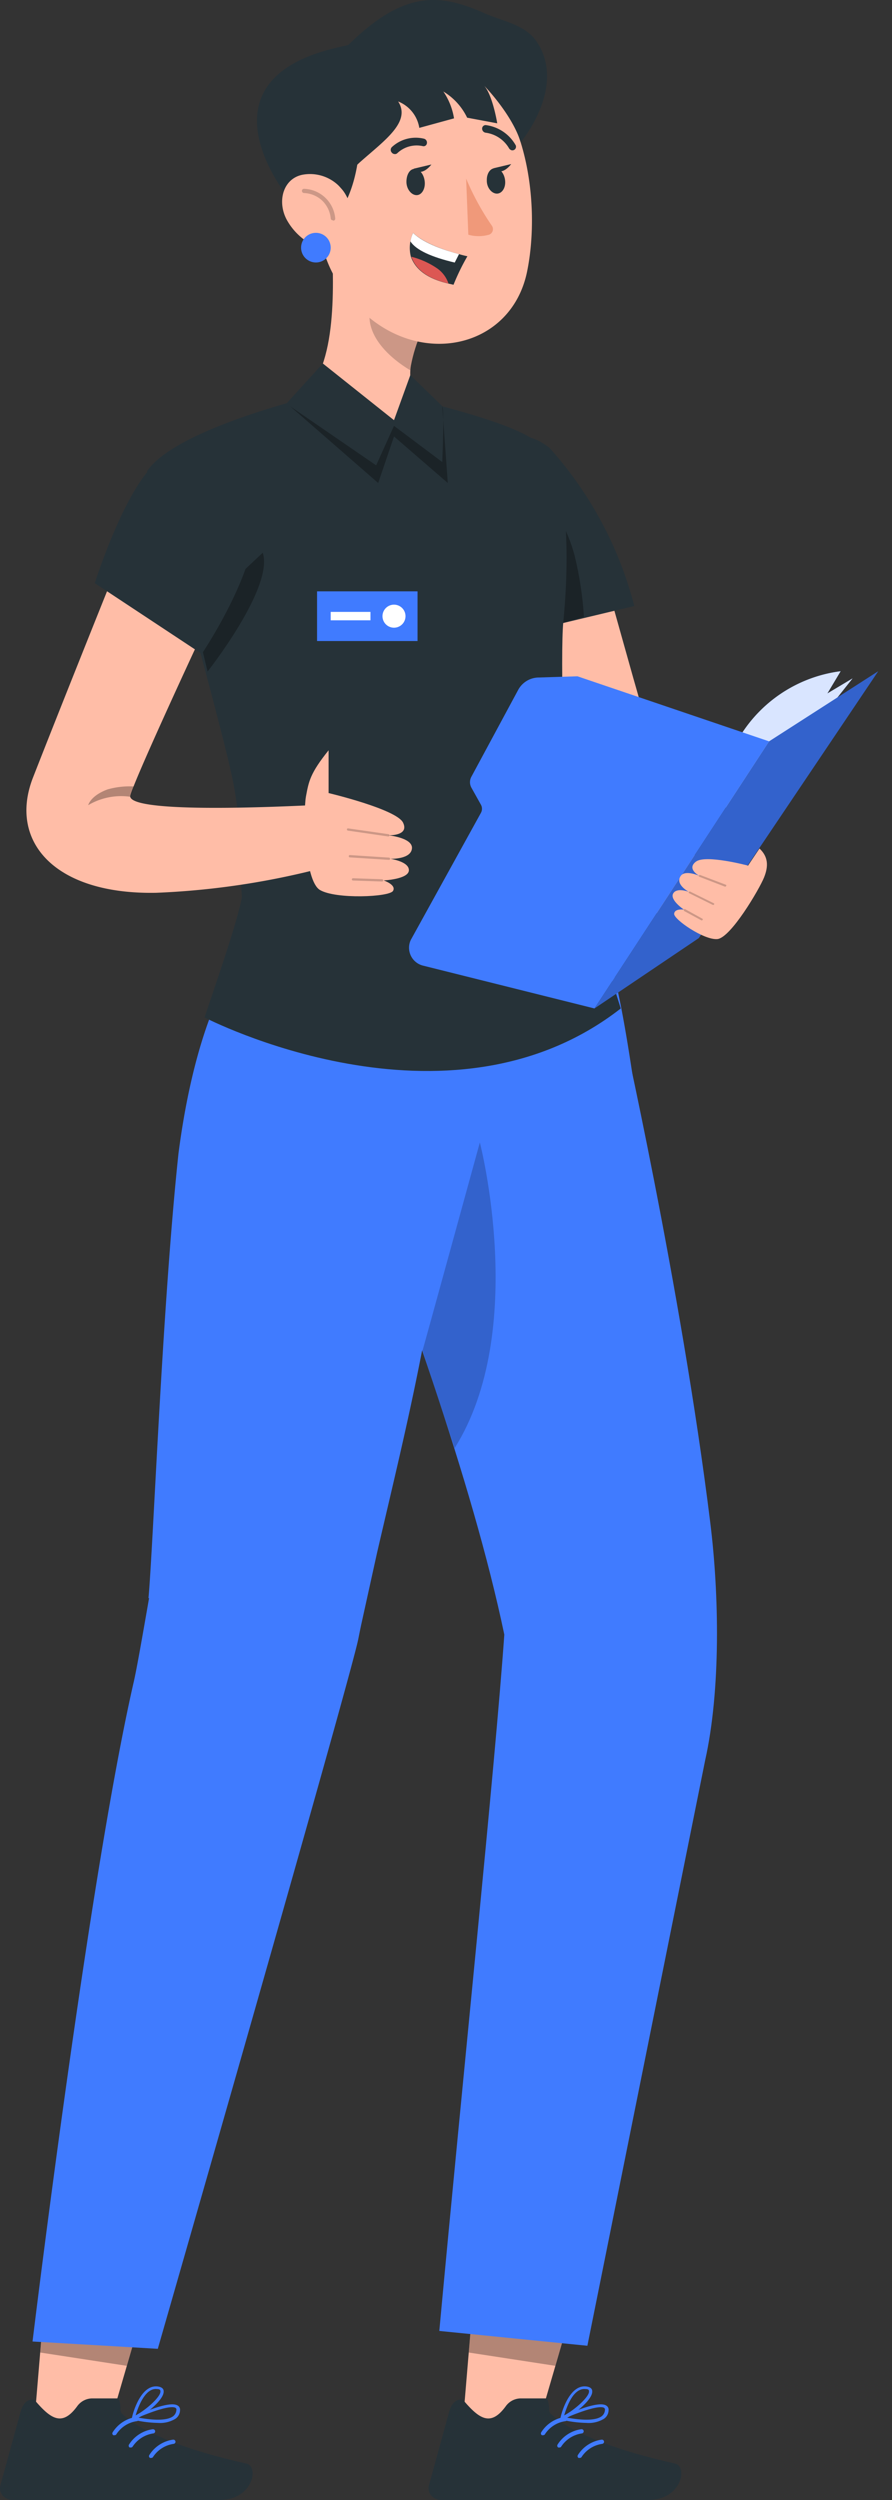 <svg width="40" height="112" fill="none" xmlns="http://www.w3.org/2000/svg"><rect width="100%" height="100%" fill="#333333" stroke="none"/><path d="M1.534 108.579l3.303.325 2.44-8.361-5.022-.547-.72 8.583z" fill="#FFBDA7"/><path d="M5.313 107.448H4.136a.839.839 0 00-.671.347c-.679.932-1.191.581-1.93-.294-.472-.053-.596.487-.634.63l-.882 3.205a.506.506 0 00.347.623.453.453 0 00.14.041h9.342c1.486 0 1.795-1.508 1.184-1.637-2.752-.607-4.701-1.418-5.55-2.217-.158-.162.004-.264-.17-.698z" fill="#263238"/><path d="M7.873 108.357a.473.473 0 00.2-.377.211.211 0 00-.099-.207c-.377-.261-1.843.426-2.005.509a.076.076 0 00-.025.014.083.083 0 00-.017.023.068.068 0 00.004.05.065.065 0 00.038.033c.36.087.73.136 1.1.144.282.024.563-.042.804-.189zm0-.479a.085.085 0 01.033.037.08.08 0 01.004.05.379.379 0 01-.147.283c-.335.249-1.13.139-1.576.06.622-.268 1.482-.573 1.697-.43h-.011z" fill="#407BFF"/><path d="M6.018 108.414c.44-.185 1.368-.913 1.32-1.298 0-.082-.065-.177-.269-.203-.806-.094-1.153 1.357-1.153 1.418a.064.064 0 000 .068.068.068 0 00.024.005.068.068 0 00.025-.005l.053.015zm1.025-1.384c.15 0 .15.071.15.09.042.234-.629.837-1.111 1.09.101-.336.396-1.184.908-1.184l.053.004z" fill="#407BFF"/><path d="M5.132 109.096a.069.069 0 01-.05 0 .09.09 0 01-.03-.128 1.504 1.504 0 011.068-.69.103.103 0 01.068.019c.02.015.032.036.037.06a.1.1 0 01-.018.071.101.101 0 01-.061.039 1.31 1.31 0 00-.935.599.09.09 0 01-.08.03zm.731.551a.082.082 0 01-.049 0 .094.094 0 01-.03-.128 1.504 1.504 0 011.067-.69.098.098 0 01.106.082.095.095 0 01-.08.106 1.342 1.342 0 00-.935.6.1.1 0 01-.036.025.088.088 0 01-.043.005zm.912.467a.069.069 0 01-.049 0 .09.09 0 01-.03-.128 1.504 1.504 0 011.067-.69.097.097 0 01.07.021.099.099 0 01.036.062.095.095 0 01-.08.106 1.327 1.327 0 00-.934.599.103.103 0 01-.037.025.088.088 0 01-.043.005z" fill="#407BFF"/><path opacity=".3" d="M5.987 104.963l-.301 1.026-3.884-.596.072-.841 4.113.411z" fill="#000"/><path d="M20.753 108.579l3.302.325 2.44-8.361-5.022-.547-.72 8.583z" fill="#FFBDA7"/><path d="M24.53 107.448h-1.176a.838.838 0 00-.671.347c-.679.932-1.192.581-1.93-.294-.472-.053-.596.487-.634.63l-.882 3.205a.506.506 0 00.347.623.464.464 0 00.15.041h9.34c1.485 0 1.794-1.508 1.184-1.637-2.753-.607-4.702-1.418-5.55-2.217-.166-.162-.004-.264-.178-.698z" fill="#263238"/><path d="M27.09 108.357a.472.472 0 00.2-.377.211.211 0 00-.098-.207c-.377-.261-1.84.426-2.005.509a.076.076 0 00-.025.014.085.085 0 00-.017.023.068.068 0 00.005.05.065.065 0 00.037.033 5.14 5.14 0 001.104.144c.28.024.56-.043.8-.189zm0-.479a.085.085 0 01.034.037.08.08 0 01.004.05.38.38 0 01-.147.283c-.335.249-1.13.139-1.576.06.622-.268 1.493-.573 1.697-.43h-.011z" fill="#407BFF"/><path d="M25.236 108.414c.44-.185 1.368-.913 1.32-1.298 0-.082-.065-.177-.265-.203-.81-.094-1.157 1.357-1.157 1.418a.065.065 0 00.019.068.067.067 0 00.024.005.068.068 0 00.025-.005l.034.015zm1.025-1.384c.151 0 .151.071.151.09.041.234-.63.837-1.112 1.09.101-.336.377-1.184.908-1.184l.053.004z" fill="#407BFF"/><path d="M24.35 109.096a.069.069 0 01-.05 0 .087.087 0 01-.042-.057.092.092 0 01.012-.071 1.503 1.503 0 011.067-.69.103.103 0 01.069.019.1.1 0 01.037.06.1.1 0 01-.018.071.101.101 0 01-.061.039 1.31 1.31 0 00-.935.599.09.09 0 01-.08.03zm.73.551a.082.082 0 01-.048 0 .094.094 0 01-.03-.128 1.503 1.503 0 011.067-.691.115.115 0 01.037.003.085.085 0 01.033.017.094.094 0 01.035.063.095.095 0 01-.08.106 1.343 1.343 0 00-.934.6.096.096 0 01-.035.026.093.093 0 01-.044.004zm.913.467a.069.069 0 01-.049 0 .087.087 0 01-.042-.057.092.092 0 01.012-.071 1.503 1.503 0 011.067-.69.097.097 0 01.07.021.099.099 0 01.036.062.096.096 0 01-.08.106 1.327 1.327 0 00-.934.599.102.102 0 01-.037.025.088.088 0 01-.043.005z" fill="#407BFF"/><path opacity=".3" d="M25.206 104.963l-.302 1.026-3.884-.596.068-.841 4.117.411z" fill="#000"/><path d="M27.81 45.582s2.735 12.068 4.04 22.628c.4 3.21.475 7.501-.23 10.658l-5.28 26.222-6.64-.664c1.045-11.313 2.497-25.266 2.915-31.195-1.459-6.954-4.57-15.375-7.631-23.758l12.827-3.892z" fill="#407BFF"/><path d="M6.002 75.33c.147-.657.377-1.984.683-3.734h-.027c.215-2.32.615-13.067 1.346-19.923.566-4.367 1.682-7.32 2.802-8.768l.162-.204c.185-.23.298-.377.298-.377.215.056.426.105.637.15l.238.054a33.69 33.69 0 0014.912-.43c.731 1.806 1.278 5.656 1.81 9.639-.83.912-4.472 2.093-8.65 2.877l-1.191 5.39c-.626 3.34-1.433 6.617-2.115 9.567l-.713 3.231c-.045.215-.087.423-.128.63-.377 1.86-8.99 31.795-8.99 31.795l-5.617-.328s2.511-20.711 4.543-29.57z" fill="#407BFF"/><path opacity=".2" d="M18.946 60.508c-.022.11 2.572-9.326 2.572-9.326s2.186 8.425-1.131 13.694l-1.44-4.368z" fill="#000"/><path d="M13.362 17.936s1.32 1.014 3.017 2.477c.355.305.743.57 1.157.788 1.131.593 2.13.932 2.406.396.06-.12.106-.246.14-.377.233-.9.139-2.164-.589-2.741-.818-.653-1.214-1.21-1.067-2.093.097-.52.256-1.026.471-1.509l-.644-.754-3.371-3.394c.083 2.248.256 5.974-1.52 7.207z" fill="#FFBDA7"/><path opacity=".2" d="M18.4 16.59c-.928-.551-1.946-1.509-1.822-2.599.04-.4.128-.793.26-1.173l1.886 2.497c-.153.412-.261.84-.324 1.275z" fill="#000"/><path d="M13.928 7.052c.317 3.466.377 4.937 2.164 6.75 2.689 2.735 6.828 1.815 7.541-1.62.641-3.09 0-8.237-3.393-9.697a4.456 4.456 0 00-6.312 4.567z" fill="#FFBDA7"/><path d="M18.226 8.146c0 .325.219.589.445.596.226.008.4-.256.377-.58-.022-.325-.218-.593-.445-.597-.226-.003-.377.257-.377.581zm3.604-.049c0 .313.22.573.446.577.226.004.4-.245.377-.562-.023-.317-.219-.573-.445-.577-.226-.004-.392.245-.377.562zm-4.14-1.195a.15.15 0 00.125-.038 1.263 1.263 0 011.131-.32.15.15 0 00.196-.114.181.181 0 00-.124-.215 1.572 1.572 0 00-1.448.377.177.177 0 000 .245.173.173 0 00.12.065zm5.253-.17a.162.162 0 00.166-.253 1.807 1.807 0 00-1.324-.875.158.158 0 00-.165.166.185.185 0 00.17.177 1.433 1.433 0 011.04.702c.026.04.066.07.113.083z" fill="#263238"/><path d="M15.402 9.225s1.07-1.614.63-4.763a.992.992 0 01.78-1.132c1.508-.29 3.495-2.176 5.935 1.57 0 0-1.165-4.488-7.97-2.682-6.06 1.61-1.912 6.747-1.29 7.274.622.528 1.915-.267 1.915-.267z" fill="#263238"/><path d="M12.876 9.877a2.79 2.79 0 001.685 1.309c.917.23 1.392-1.245 1.079-2.165a1.845 1.845 0 00-2.078-1.192c-.878.177-1.153 1.218-.686 2.048z" fill="#FFBDA7"/><path d="M20.96 11.48c-.238.41-.446.838-.623 1.278l-.245-.057c-1.1-.256-1.508-.754-1.666-1.199a1.603 1.603 0 01.098-1.07c.505.486 1.508.806 2.059.953.23.068.377.095.377.095z" fill="#263238"/><path d="M20.583 11.386l-.192.377c-1.037-.245-1.735-.558-1.987-.95.022-.131.063-.258.12-.378.505.498 1.516.804 2.059.95z" fill="#fff"/><path d="M20.111 12.702c-1.1-.257-1.508-.755-1.666-1.2.418.105.814.284 1.169.528.232.166.407.4.497.672z" fill="#DC5753"/><path d="M20.903 8c.31.74.696 1.446 1.15 2.107a.265.265 0 01-.124.408 1.703 1.703 0 01-.928 0l-.098-2.516z" fill="#F0997A"/><path d="M18.55 7.558l.796-.189s-.433.596-.796.189zm3.578-.019l.796-.189s-.433.6-.796.189z" fill="#263238"/><path d="M23.35 6.37s2.1-2.485.701-4.526c-.527-.754-1.508-.886-2.345-1.26-1.968-.867-3.563-1.044-6.074 1.419-2.613 2.56-3.084 3.42-.204 6.577 0 0-.309-.411.755-1.35 1.063-.94 2.262-1.777 1.67-2.685a1.535 1.535 0 01.95 1.184l1.557-.426a2.966 2.966 0 00-.479-1.203c.463.278.834.686 1.067 1.172l1.35.253s-.2-1.237-.58-1.678c0-.004 1.236 1.263 1.632 2.523z" fill="#263238"/><path opacity=".2" d="M14.934 9.87a.094.094 0 01-.101-.068 1.282 1.282 0 00-.377-.807 1.267 1.267 0 00-.826-.347.098.098 0 01-.083-.135.09.09 0 01.09-.054 1.451 1.451 0 011.396 1.328.094.094 0 01-.083.101l-.015-.019z" fill="#000"/><path d="M27.306 26.488l1.1 3.915c.378 1.309.725 2.613 1.105 3.9.189.644.377 1.278.585 1.885.098.305.196.61.298.89l.15.377.064.143a.32.32 0 01.027.065c-.034 0 .068.2.215.354.17.18.356.345.554.494.422.35.943.716 1.418 1.071l-.4 1.92a6.614 6.614 0 01-2.1-.253 5.045 5.045 0 01-1.086-.453 3.677 3.677 0 01-1.18-.995 3.047 3.047 0 01-.23-.377l-.166-.306c-.094-.185-.177-.377-.253-.543-.158-.354-.294-.686-.448-1.026a54.897 54.897 0 01-.72-1.987c-.45-1.32-.894-2.64-1.267-3.979-.374-1.338-.754-2.64-1.131-3.982l3.465-1.113z" fill="#FFBDA7"/><path d="M24.636 20.06a16.926 16.926 0 013.808 7.089l-6.523 1.561s-1.81-4.76-1.055-6.501c.754-1.818 1.926-3.564 3.77-2.15z" fill="#263238"/><path d="M25.051 23.155c.313.544.554 1.126.716 1.731.221.902.361 1.822.419 2.75l-1.256.358c.083-1.678.083-3.16.121-4.839z" fill="#000" opacity=".3"/><path d="M8.657 28.148l-2.066-7.033c1.304-1.95 7.767-3.447 7.767-3.447l3.31 1.162.935-.932s1.633.377 3.017.822c1.885.608 2.88 1.098 3.325 2.135 0 0 .78 2.3.313 7.037-.128 1.305 0 8.078.377 10.314l2.202 6.973c-7.778 6.06-18.663.403-18.663.403.35-1.07 1.508-4.355 1.674-5.4-.114-1.335.045-3.394-.52-5.725-.076-.452-1.482-5.871-1.671-6.309z" fill="#263238"/><path opacity=".3" d="M9.31 30.083s2.981-3.771 2.473-5.321l-3.066 2.873.592 2.448z" fill="#000"/><path d="M7.51 20.414c-1.632.547-3.26 5.713-3.26 5.713l4.799 3.168s2.813-4.175 2.304-6.332c-.434-1.821-1.769-3.25-3.842-2.55z" fill="#263238"/><path d="M8.74 29.09s-2.956 6.355-2.9 6.604c.185.909 9.653.294 9.653.294l.226 2.542a34.929 34.929 0 01-8.71 1.467c-4.558.09-6.636-2.3-5.535-5.148 1.18-3.017 3.326-8.36 3.326-8.36l3.94 2.602z" fill="#FFBDA7"/><path opacity=".3" d="M5.84 35.695a2.899 2.899 0 00-1.885.377s.094-.419.867-.706a3.589 3.589 0 011.18-.132l-.162.46z" fill="#000"/><path d="M14.731 35.528s3.054.724 3.344 1.328c.29.603-.663.565-.663.565s1.044.102 1.063.551c0 .54-.976.502-.976.502s.848.117.837.516c-.012.4-1.131.453-1.131.453s.584.196.418.471c-.166.276-2.56.377-3.273-.041-.712-.419-.754-3.515-.63-4.19.125-.675.185-1.037 1.015-2.07v1.915h-.004z" fill="#FFBDA7"/><path opacity=".2" d="M17.412 37.474l-1.814-.263a.053.053 0 01-.041-.057.044.044 0 01.017-.033.046.046 0 01.036-.009l1.813.26a.053.053 0 01.038.057.049.049 0 01-.05.045zm.034 1.049l-1.765-.113c-.022 0-.041-.027-.041-.053a.049.049 0 01.049-.05l1.76.114a.049.049 0 01.042.053c0 .006 0 .012-.002.018a.046.046 0 01-.043.031zm-.309.969l-1.313-.045a.048.048 0 01-.043-.034.053.053 0 01.013-.053.053.053 0 01.034-.015l1.312.045a.053.053 0 01.042.053.045.045 0 01-.012.035.045.045 0 01-.033.014z" fill="#000"/><path d="M32.282 35.728a6.227 6.227 0 015.415-5.657l-.596.996 1.131-.675-5.214 6.562-.736-1.226z" fill="#407BFF"/><path opacity=".8" d="M32.282 35.728a6.227 6.227 0 015.415-5.657l-.596.996 1.131-.675-5.214 6.562-.736-1.226z" fill="#fff"/><path d="M24.1 30.354l1.795-.056 8.593 2.915-7.831 11.966-7.707-1.924a.826.826 0 01-.577-1.018.805.805 0 01.08-.185l3.11-5.63a.378.378 0 000-.377l-.422-.754a.508.508 0 010-.498l2.089-3.873a1.06 1.06 0 01.87-.566z" fill="#407BFF"/><path d="M34.488 33.213l4.894-3.142-8.046 11.955-4.679 3.153 7.831-11.966z" fill="#407BFF"/><path opacity=".2" d="M34.488 33.213l4.894-3.142-8.046 11.955-4.679 3.153 7.831-11.966z" fill="#000"/><path d="M33.527 38.775s-1.886-.501-2.32-.173c-.433.328.155.637.155.637s-.656-.298-.848.02c-.238.376.377.697.377.697s-.547-.215-.705.075c-.158.29.483.72.483.72s-.423-.064-.438.19c-.015.252 1.335 1.18 1.934 1.13.6-.049 1.886-2.236 2.097-2.76.211-.524.18-.935-.204-1.297l-.52.776-.011-.015z" fill="#FFBDA7"/><path opacity=".2" d="M31.344 39.273l1.168.45c.01 0 .021-.002.03-.007a.045.045 0 00.02-.024.038.038 0 000-.05l-1.17-.444a.035.035 0 00-.014-.002.035.035 0 00-.025.015.035.035 0 00-.006.013.03.03 0 00-.003.05zm-.453.736l1.082.535s.034 0 .046-.022a.033.033 0 00.01-.025.034.034 0 00-.01-.025l-1.083-.535s-.034 0-.045.023a.034.034 0 00-.007.038.034.034 0 00.007.01zm-.222.799l.788.426c.01.003.02.002.028-.002a.042.042 0 00.02-.02.034.034 0 00.009-.038.033.033 0 00-.008-.011l-.792-.438s-.038 0-.049.019c-.011.019.004.056.004.064z" fill="#000"/><path d="M14.218 28.718h4.506v-2.226h-4.506v2.226z" fill="#407BFF"/><path d="M17.152 27.605a.516.516 0 101.032 0 .516.516 0 00-1.032 0zm-2.322.185h1.783v-.377h-1.784v.377z" fill="#fff"/><path d="M19.832 18.196L18.4 16.805l-.732 2.02-3.19-2.54-1.613 1.772 4.366 3.809 3.446 1.29.626-2.705-1.47-2.255z" fill="#263238"/><path opacity=".3" d="M19.832 18.196c.102.155 0 2.504 0 2.504l-2.164-1.622-.8 1.77-3.849-2.64 3.94 3.431.71-2.085 2.412 2.085-.249-3.443z" fill="#000"/><path d="M14.166 11.759a.664.664 0 100-1.328.664.664 0 000 1.328z" fill="#407BFF"/></svg>